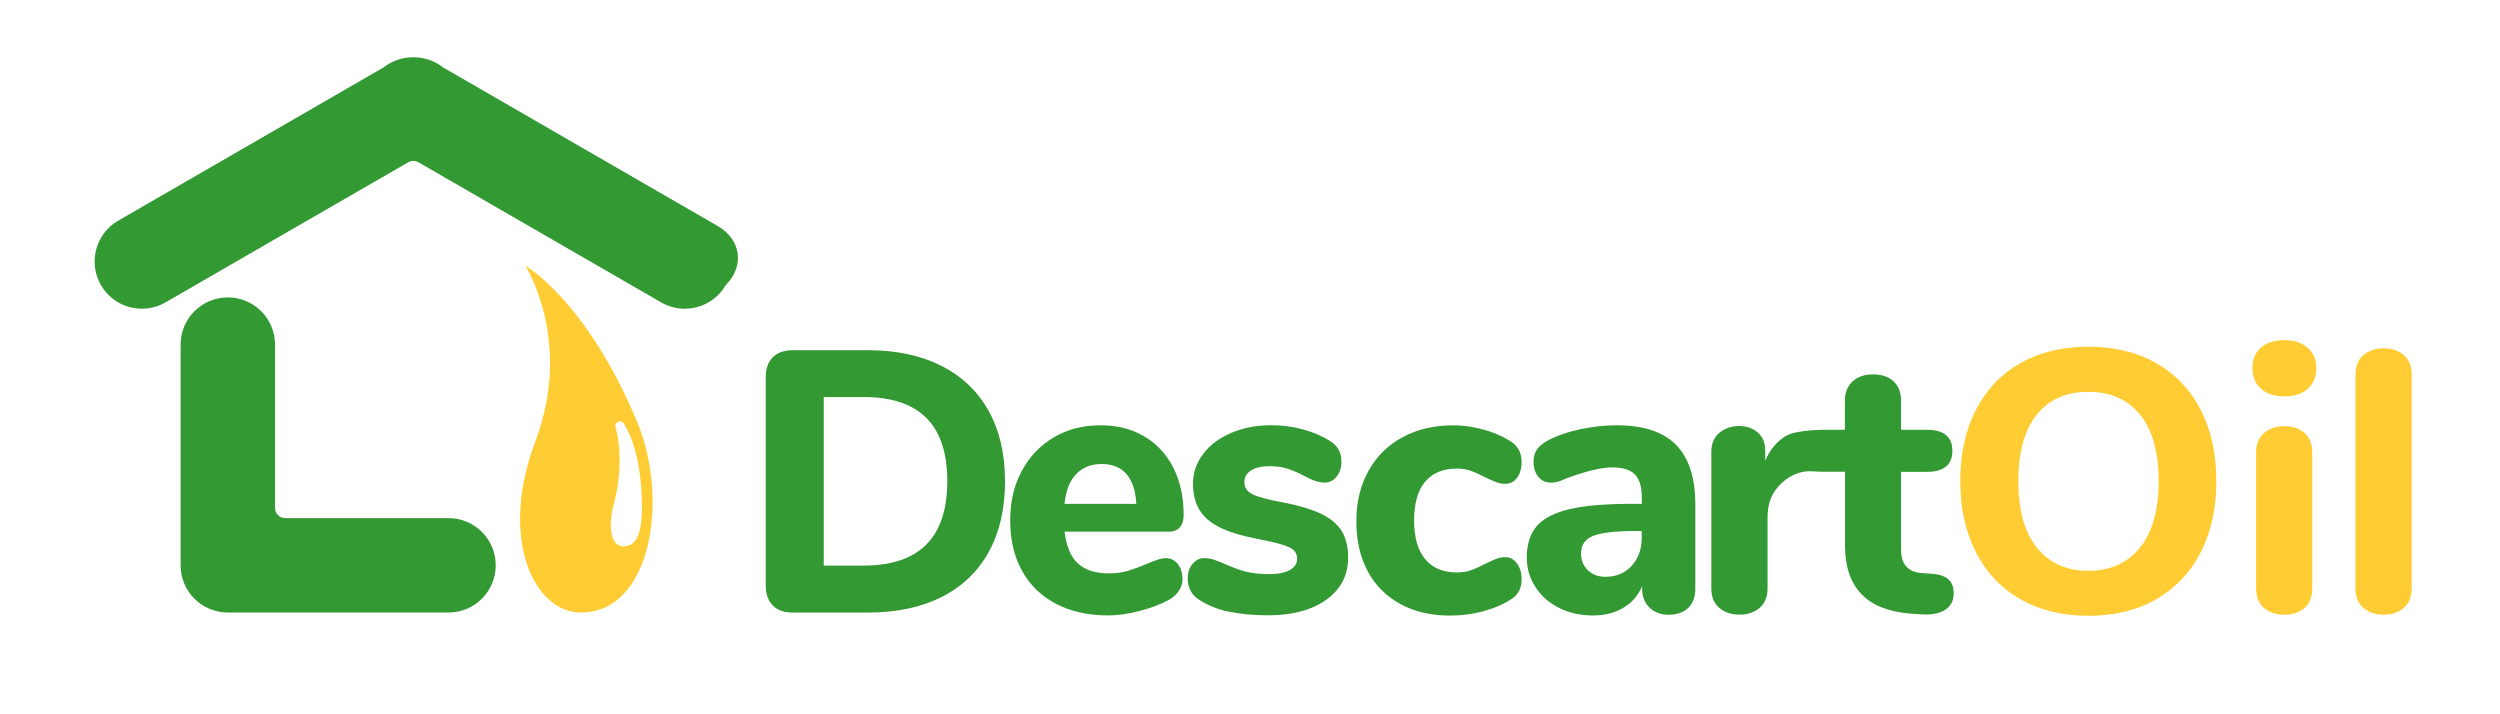 <?xml version="1.0" encoding="UTF-8"?><svg id="Layer_2" xmlns="http://www.w3.org/2000/svg" viewBox="0 0 474.51 135.57"><defs><style>.cls-1{fill:#393;}.cls-2{fill:none;}.cls-3{fill:#fc3;}</style></defs><g id="Layer_1-2"><g><rect class="cls-2" width="474.51" height="135.57"/><g><path class="cls-1" d="M52.2,96.4v-30.99c0-4.95-4.01-8.96-8.96-8.96h0c-4.95,0-8.96,4.01-8.96,8.96v32.93s0,8.96,0,8.96c0,4.95,4.01,8.96,8.96,8.96h41.89c4.95,0,8.96-4.01,8.96-8.96h0c0-4.95-4.01-8.96-8.96-8.96h-30.99c-1.07,0-1.94-.87-1.94-1.94Z"/><path class="cls-1" d="M136.26,42.92L84.07,12.78c-1.61-1.26-3.59-1.92-5.62-1.91-2.02-.02-4.01,.65-5.62,1.91L22.44,41.88c-4.28,2.47-5.75,7.95-3.28,12.24h0c2.47,4.28,7.95,5.75,12.24,3.28l46.08-26.6c.6-.35,1.34-.35,1.94,0l46.08,26.6c4.28,2.47,9.76,1.01,12.24-3.28h0c3.61-3.61,2.94-8.64-1.47-11.19Z"/><path class="cls-3" d="M120.93,80.05c-9.63-23.03-21.23-29.64-21.23-29.64,0,0,9.15,14.23,1.9,33.41-6.93,18.31-.33,32.44,8.66,32.44,13.44,0,16.76-21.64,10.67-36.2Zm-2.59,23.66c-2.56,0-2.93-4.01-1.77-8.32,1.58-5.88,1.08-11.66,.27-14.25-.32-1.02,.96-1.64,1.55-.75,1.4,2.12,3.46,7.01,3.45,16.17,0,5.37-1.44,7.14-3.5,7.14Z"/></g><g><path class="cls-1" d="M146.68,114.91c-.9-.89-1.34-2.17-1.34-3.81v-39.48c0-1.65,.45-2.92,1.34-3.81,.89-.89,2.17-1.34,3.81-1.34h14.2c5.41,0,10.08,.99,13.99,2.97,3.91,1.98,6.9,4.83,8.97,8.55,2.07,3.72,3.11,8.17,3.11,13.35s-1.02,9.64-3.07,13.38c-2.05,3.74-5.03,6.6-8.94,8.58-3.91,1.98-8.59,2.97-14.06,2.97h-14.2c-1.65,0-2.92-.45-3.81-1.34Zm17.23-7.56c10.6,0,15.89-5.34,15.89-16.03s-5.3-15.96-15.89-15.96h-7.56v32h7.56Z"/><path class="cls-1" d="M223.56,107.07c.59,.75,.88,1.72,.88,2.9,0,.8-.24,1.54-.71,2.22-.47,.68-1.13,1.26-1.98,1.73-1.6,.85-3.46,1.54-5.58,2.08s-4.07,.81-5.86,.81c-3.77,0-7.05-.73-9.85-2.19-2.8-1.46-4.96-3.54-6.46-6.25-1.51-2.71-2.26-5.9-2.26-9.57s.73-6.66,2.19-9.39c1.46-2.73,3.48-4.86,6.07-6.39,2.59-1.53,5.53-2.3,8.83-2.3s5.92,.7,8.3,2.08c2.38,1.39,4.23,3.37,5.55,5.93,1.32,2.57,1.98,5.57,1.98,9.01,0,1.04-.25,1.83-.74,2.37-.49,.54-1.19,.81-2.08,.81h-19.78c.33,2.78,1.18,4.79,2.54,6.04,1.37,1.25,3.32,1.87,5.86,1.87,1.37,0,2.59-.16,3.67-.49,1.08-.33,2.28-.78,3.6-1.34,.66-.28,1.29-.53,1.91-.74,.61-.21,1.15-.32,1.62-.32,.94,0,1.71,.38,2.3,1.13Zm-19.32-17.06c-1.23,1.3-1.95,3.17-2.19,5.62h13.63c-.14-2.5-.77-4.38-1.87-5.65-1.11-1.27-2.67-1.91-4.7-1.91s-3.65,.65-4.87,1.94Z"/><path class="cls-1" d="M233.2,116.11c-2.12-.47-3.98-1.22-5.58-2.26-.71-.42-1.25-.99-1.63-1.7-.38-.71-.56-1.51-.56-2.4,0-1.08,.31-1.99,.92-2.72,.61-.73,1.37-1.1,2.26-1.1,.61,0,1.22,.11,1.84,.32,.61,.21,1.25,.46,1.91,.74,1.32,.61,2.61,1.1,3.88,1.45,1.27,.35,2.85,.53,4.73,.53,1.65,0,2.93-.26,3.85-.78,.92-.52,1.38-1.22,1.38-2.12,0-.66-.2-1.19-.6-1.59-.4-.4-1.14-.76-2.22-1.1-1.08-.33-2.8-.73-5.16-1.2-4.19-.8-7.2-2-9.04-3.6-1.84-1.6-2.75-3.84-2.75-6.71,0-2.12,.65-4.03,1.94-5.72,1.29-1.7,3.07-3.03,5.33-3.99,2.26-.96,4.8-1.45,7.63-1.45,2.02,0,4,.26,5.93,.78,1.93,.52,3.65,1.25,5.16,2.19,1.46,.89,2.19,2.21,2.19,3.96,0,1.13-.31,2.07-.92,2.83-.61,.75-1.37,1.13-2.26,1.13-1.08,0-2.38-.42-3.88-1.27-1.18-.61-2.25-1.07-3.21-1.38-.97-.31-2.11-.46-3.43-.46-1.46,0-2.61,.27-3.46,.81-.85,.54-1.27,1.28-1.27,2.22,0,.99,.49,1.74,1.48,2.26,.99,.52,2.9,1.04,5.72,1.55,3.15,.61,5.63,1.35,7.42,2.22,1.79,.87,3.08,1.97,3.88,3.28,.8,1.32,1.2,2.99,1.2,5.01,0,3.34-1.38,6-4.13,7.98-2.75,1.98-6.44,2.97-11.05,2.97-2.87,0-5.37-.24-7.49-.71Z"/><path class="cls-1" d="M265.77,114.63c-2.68-1.46-4.75-3.53-6.18-6.22-1.44-2.68-2.15-5.84-2.15-9.46s.76-6.82,2.3-9.57c1.53-2.76,3.68-4.89,6.46-6.39,2.78-1.51,5.98-2.26,9.61-2.26,1.88,0,3.78,.26,5.69,.78,1.91,.52,3.61,1.25,5.12,2.19,1.46,.89,2.19,2.21,2.19,3.96,0,1.23-.28,2.22-.85,3-.56,.78-1.32,1.17-2.26,1.17-.61,0-1.19-.11-1.73-.32-.54-.21-1.26-.53-2.15-.95-.99-.52-1.87-.92-2.65-1.2-.78-.28-1.66-.42-2.65-.42-2.64,0-4.65,.84-6.04,2.51-1.39,1.67-2.08,4.11-2.08,7.31s.69,5.65,2.08,7.35c1.39,1.7,3.4,2.54,6.04,2.54,.99,0,1.86-.13,2.61-.39,.75-.26,1.67-.67,2.76-1.24,.89-.42,1.6-.74,2.12-.95,.52-.21,1.08-.32,1.7-.32,.89,0,1.64,.4,2.22,1.2,.59,.8,.88,1.81,.88,3.04,0,1.74-.73,3.04-2.19,3.88-1.51,.94-3.25,1.67-5.23,2.19-1.98,.52-4.05,.78-6.22,.78-3.58,0-6.71-.73-9.39-2.19Z"/><path class="cls-1" d="M318.11,84.43c2.45,2.47,3.67,6.25,3.67,11.34v15.96c0,1.55-.45,2.77-1.34,3.64-.9,.87-2.14,1.31-3.74,1.31-1.51,0-2.72-.46-3.64-1.38-.92-.92-1.38-2.11-1.38-3.57v-.49c-.71,1.74-1.88,3.11-3.53,4.1-1.65,.99-3.58,1.48-5.79,1.48-2.35,0-4.49-.47-6.39-1.41-1.91-.94-3.41-2.26-4.52-3.96-1.11-1.7-1.66-3.58-1.66-5.65,0-2.54,.65-4.54,1.94-6,1.29-1.46,3.38-2.52,6.25-3.18,2.87-.66,6.8-.99,11.8-.99h1.84v-1.27c0-1.98-.44-3.41-1.31-4.31-.87-.89-2.32-1.34-4.34-1.34s-4.94,.71-8.76,2.12c-1.08,.52-2,.78-2.75,.78-1.04,0-1.86-.36-2.47-1.1-.61-.73-.92-1.68-.92-2.86,0-.94,.21-1.72,.64-2.33,.42-.61,1.11-1.18,2.05-1.7,1.65-.89,3.66-1.6,6.04-2.12,2.38-.52,4.72-.78,7.03-.78,5.09,0,8.85,1.24,11.3,3.71Zm-8.41,22.96c1.27-1.39,1.91-3.19,1.91-5.4v-1.2h-1.2c-3.81,0-6.49,.31-8.02,.92-1.53,.61-2.3,1.72-2.3,3.32,0,1.32,.43,2.39,1.31,3.21,.87,.82,1.97,1.24,3.28,1.24,2.07,0,3.74-.69,5.01-2.08Z"/><path class="cls-1" d="M369.81,109.97c-.66-.61-1.7-.96-3.11-1.06l-1.98-.14c-1.27-.09-2.24-.51-2.9-1.24-.66-.73-.99-1.8-.99-3.21v-14.76h4.94c1.6,0,2.8-.34,3.6-1.02,.8-.68,1.2-1.66,1.2-2.93,0-2.68-1.6-4.03-4.8-4.03h-4.94v-5.51c0-1.55-.47-2.78-1.41-3.67-.94-.89-2.24-1.34-3.88-1.34s-2.96,.45-3.92,1.34c-.97,.89-1.45,2.12-1.45,3.67v5.51h-4.24c-.76,0-5.31,.12-7.03,1.2-1.72,1.08-3,2.64-3.85,4.66v-1.91c0-1.46-.47-2.6-1.41-3.43-.94-.82-2.12-1.24-3.53-1.24s-2.71,.42-3.74,1.27c-1.04,.85-1.55,2.05-1.55,3.6v25.92c0,1.65,.51,2.9,1.52,3.74,1.01,.85,2.3,1.27,3.85,1.27s2.77-.42,3.78-1.27c1.01-.85,1.52-2.09,1.52-3.74v-13.49c0-2.21,.58-4.03,1.73-5.44,1.15-1.41,2.92-2.94,5.62-3.25,.77-.09,2.07,.07,3.11,.07h4.24v13.99c0,7.96,4.12,12.27,12.36,12.93l1.98,.14c2.02,.14,3.58-.14,4.66-.85,1.08-.71,1.63-1.74,1.63-3.11,0-1.18-.33-2.07-.99-2.68Z"/><path class="cls-3" d="M383.48,113.74c-3.65-2.09-6.46-5.06-8.44-8.9-1.98-3.84-2.97-8.35-2.97-13.53s.99-9.69,2.97-13.53c1.98-3.84,4.79-6.79,8.44-8.86,3.65-2.07,7.95-3.11,12.89-3.11s9.24,1.04,12.89,3.11c3.65,2.07,6.46,5.03,8.44,8.86,1.98,3.84,2.97,8.35,2.97,13.53s-.99,9.69-2.97,13.53c-1.98,3.84-4.79,6.81-8.44,8.9-3.65,2.1-7.95,3.14-12.89,3.14s-9.24-1.05-12.89-3.14Zm22.67-9.78c2.38-2.92,3.57-7.13,3.57-12.64s-1.18-9.71-3.53-12.61c-2.35-2.9-5.63-4.34-9.82-4.34s-7.45,1.45-9.78,4.34-3.5,7.1-3.5,12.61,1.18,9.72,3.53,12.64c2.35,2.92,5.6,4.38,9.75,4.38s7.4-1.46,9.78-4.38Z"/><path class="cls-3" d="M429.14,73.77c-1.08-.96-1.62-2.27-1.62-3.92s.54-2.94,1.62-3.88c1.08-.94,2.57-1.41,4.45-1.41s3.31,.48,4.41,1.45c1.11,.97,1.66,2.25,1.66,3.85s-.54,2.96-1.62,3.92c-1.08,.97-2.57,1.45-4.45,1.45s-3.37-.48-4.45-1.45Zm.6,41.64c-1.01-.85-1.52-2.09-1.52-3.74v-25.78c0-1.65,.52-2.9,1.55-3.74,1.04-.85,2.31-1.27,3.81-1.27s2.77,.42,3.78,1.27c1.01,.85,1.52,2.1,1.52,3.74v25.78c0,1.65-.51,2.9-1.52,3.74-1.01,.85-2.27,1.27-3.78,1.27s-2.84-.42-3.85-1.27Z"/><path class="cls-3" d="M448.6,115.4c-1.01-.85-1.52-2.09-1.52-3.74v-40.54c0-1.65,.51-2.9,1.52-3.74,1.01-.85,2.3-1.27,3.85-1.27s2.77,.42,3.78,1.27c1.01,.85,1.52,2.1,1.52,3.74v40.54c0,1.65-.51,2.9-1.52,3.74-1.01,.85-2.27,1.27-3.78,1.27s-2.84-.42-3.85-1.27Z"/></g></g></g></svg>